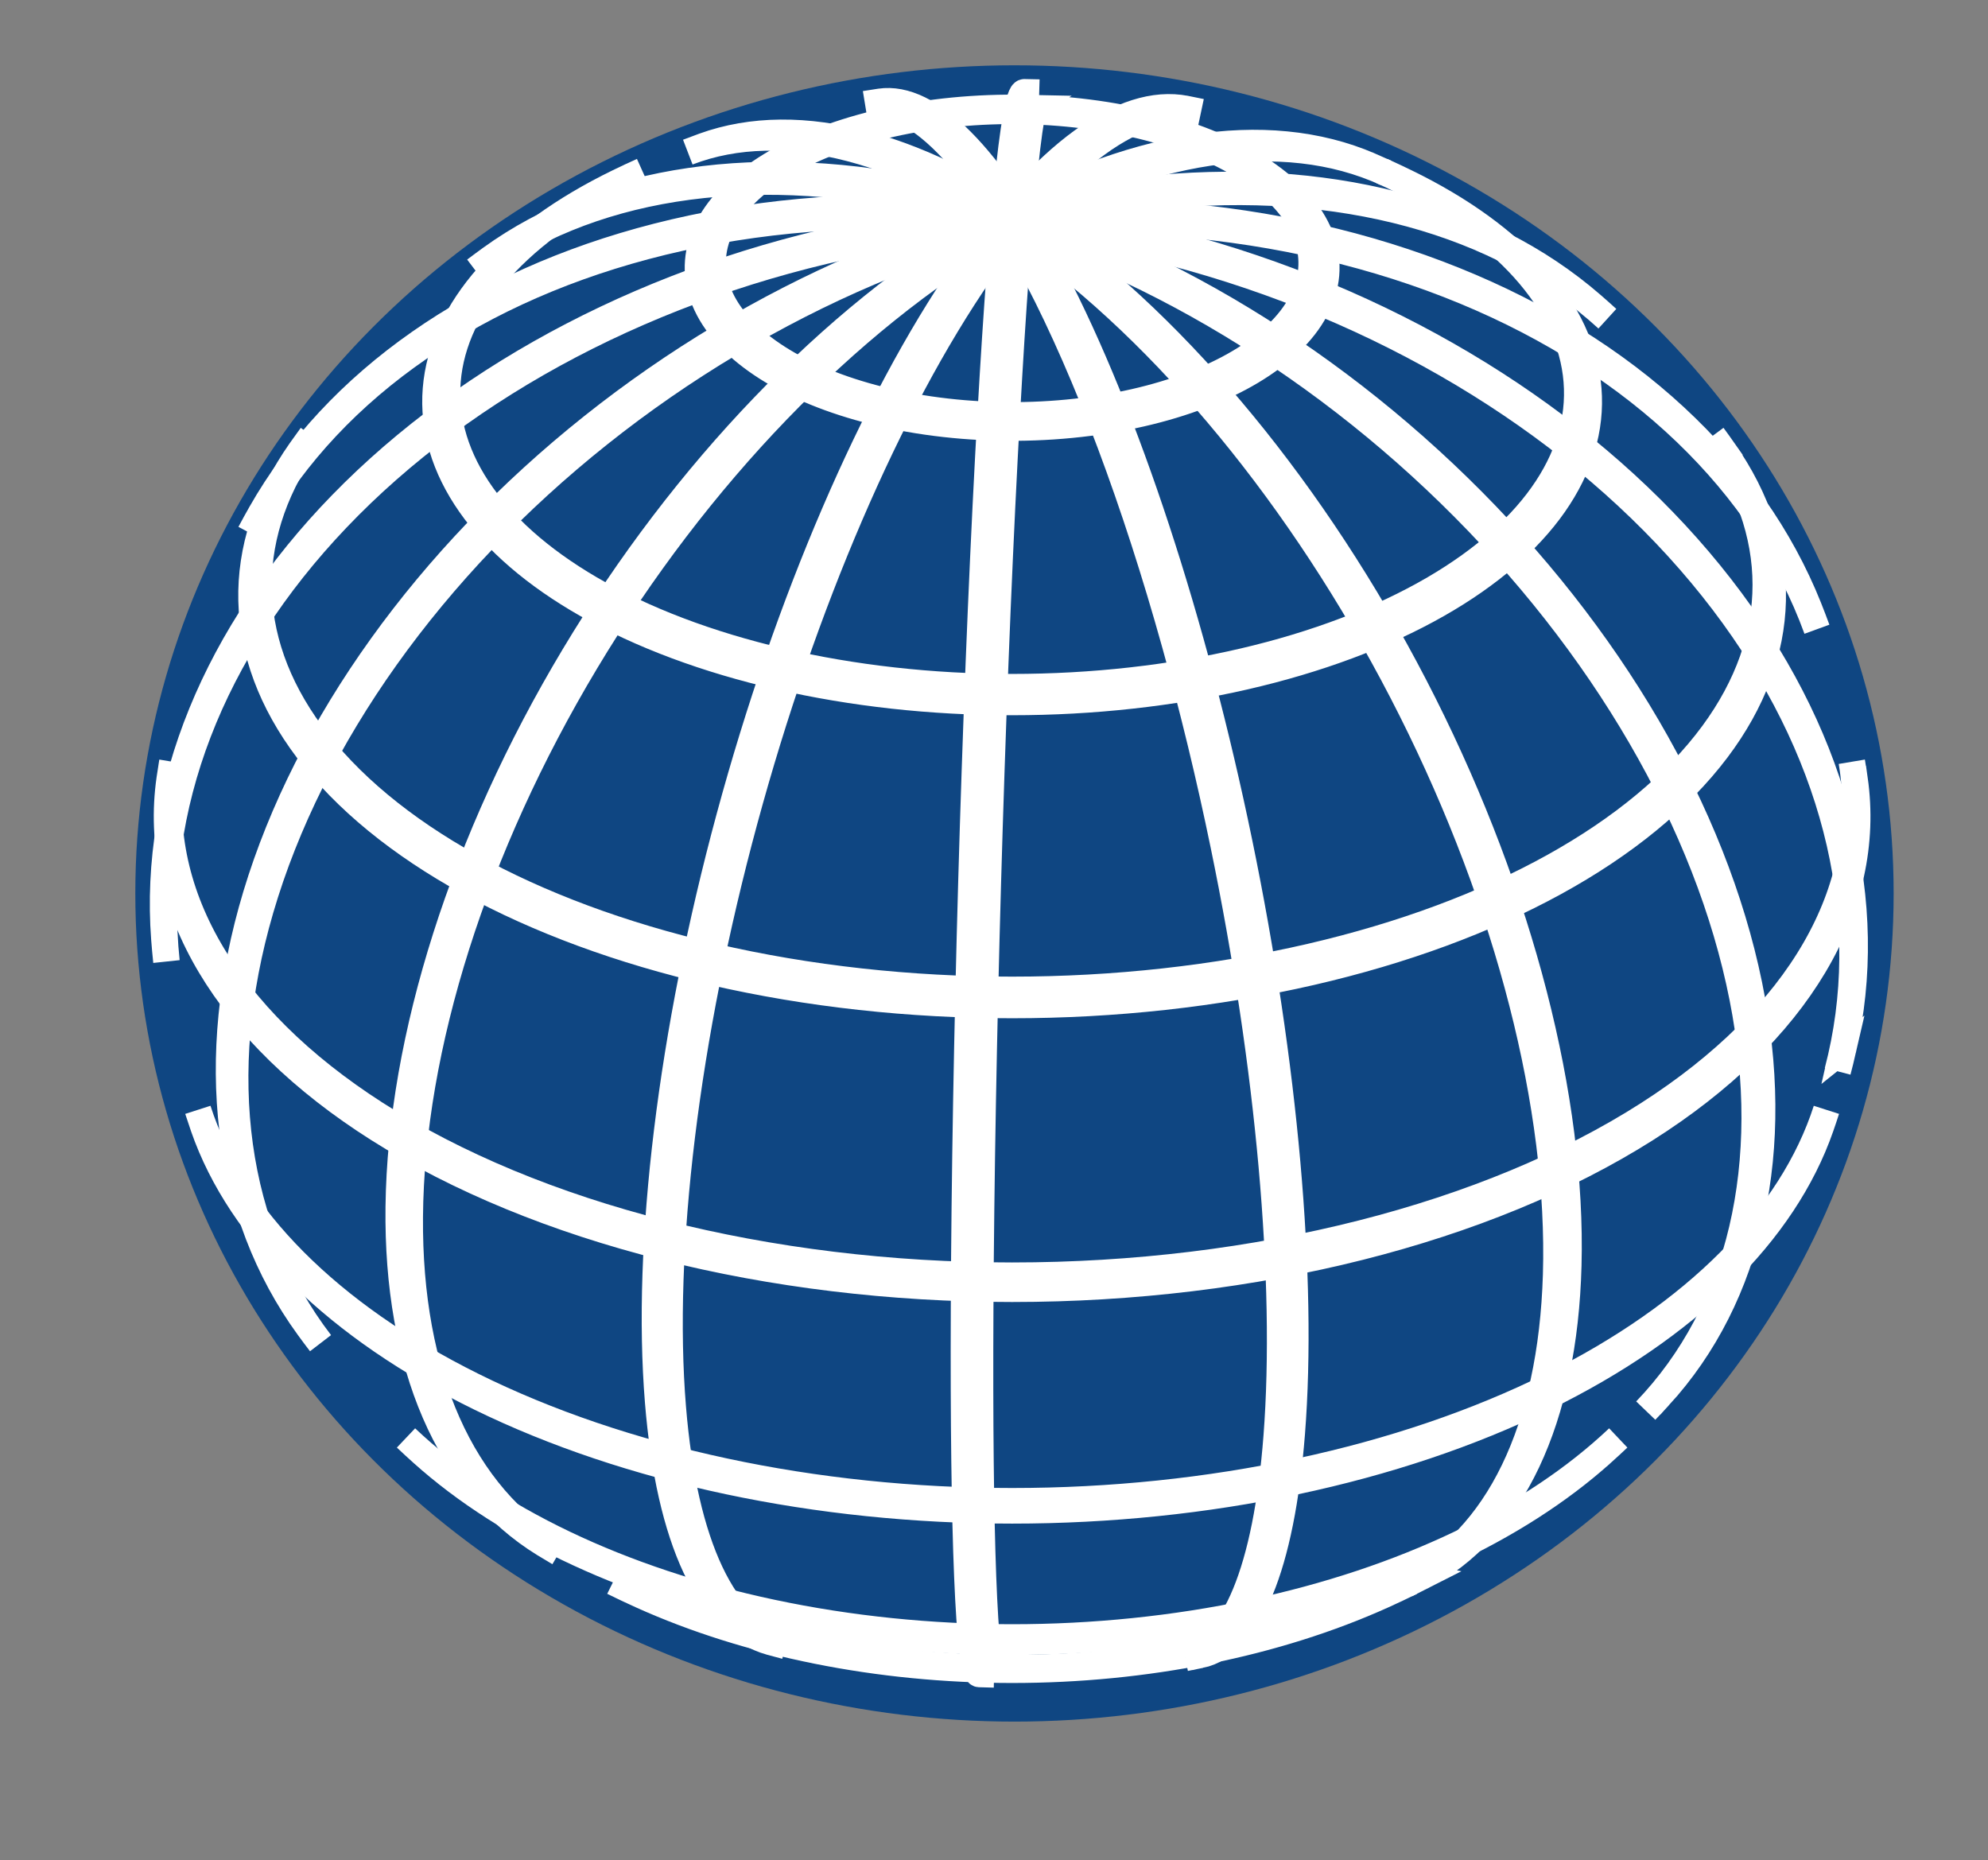 <?xml version="1.0" encoding="UTF-8" standalone="no"?>
<!-- Created with Inkscape (http://www.inkscape.org/) -->

<svg
   xmlns:dc="http://purl.org/dc/elements/1.1/"
   xmlns:cc="http://creativecommons.org/ns#"
   xmlns:rdf="http://www.w3.org/1999/02/22-rdf-syntax-ns#"
   xmlns:svg="http://www.w3.org/2000/svg"
   xmlns="http://www.w3.org/2000/svg"
   xmlns:sodipodi="http://sodipodi.sourceforge.net/DTD/sodipodi-0.dtd"
   xmlns:inkscape="http://www.inkscape.org/namespaces/inkscape"
   version="1.0"
   width="149.921"
   height="140.265"
   id="svg2"
   inkscape:version="0.91 r13725"
   sodipodi:docname="mapgrid.svg">
  <rect width="100%" height="100%" fill="#808080" stroke="none"/>
  <sodipodi:namedview
     pagecolor="#ffffff"
     bordercolor="#666666"
     borderopacity="1"
     objecttolerance="10"
     gridtolerance="10"
     guidetolerance="10"
     inkscape:pageopacity="0"
     inkscape:pageshadow="2"
     inkscape:window-width="1876"
     inkscape:window-height="1056"
     id="namedview15"
     showgrid="true"
     inkscape:zoom="4.4500586"
     inkscape:cx="122.27056"
     inkscape:cy="78.113105"
     inkscape:window-x="44"
     inkscape:window-y="24"
     inkscape:window-maximized="1"
     inkscape:current-layer="g3338"
     showguides="false"
     inkscape:snap-grids="true"
     fit-margin-top="0"
     fit-margin-left="0"
     fit-margin-right="0"
     fit-margin-bottom="0">
    <inkscape:grid
       type="xygrid"
       id="grid8410"
       originx="1.078"
       originy="-1090.198" />
  </sodipodi:namedview>
  <defs
     id="defs4" />
  <g
     id="g3338"
     transform="translate(1.303,-144.625)">
    <ellipse
       style="opacity:1;fill:#0f4682;fill-opacity:1;stroke:#0f4682;stroke-width:10.163;stroke-linecap:round;stroke-linejoin:round;stroke-miterlimit:4;stroke-dasharray:none;stroke-opacity:1"
       id="path21948"
       cx="75.202"
       cy="212.002"
       rx="61.219"
       ry="57.371" />
    <path
       inkscape:connector-curvature="0"
       style="fill:#000000;fill-opacity:1;stroke:#ffffff;stroke-width:2;stroke-miterlimit:4;stroke-dasharray:none;stroke-opacity:1"
       id="parallel_-40.0_front"
       d="m 102.978,264.931 c -8.073,3.643 -17.879,5.612 -27.954,5.612 -10.076,0 -19.881,-1.969 -27.954,-5.612 -0.719,-0.324 -1.431,-0.661 -2.137,-1.01 8.484,4.2 19.118,6.496 30.091,6.496 10.973,0 21.607,-2.296 30.091,-6.496 -0.706,0.349 -1.418,0.686 -2.137,1.01 z" />
    <path
       inkscape:connector-curvature="0"
       style="fill:#000000;fill-opacity:1;stroke:#ffffff;stroke-width:2;stroke-miterlimit:4;stroke-dasharray:none;stroke-opacity:1"
       id="parallel_-30.0_front"
       d="m 119.494,254.206 c -6.476,5.809 -15.967,10.191 -27.018,12.471 -11.306,2.333 -23.598,2.333 -34.904,0 -11.051,-2.28 -20.542,-6.662 -27.018,-12.471 -0.418,-0.375 -0.832,-0.757 -1.239,-1.143 6.457,6.117 16.182,10.762 27.608,13.185 11.708,2.483 24.496,2.483 36.204,0 11.425,-2.423 21.15,-7.068 27.607,-13.185 -0.408,0.386 -0.821,0.767 -1.239,1.143 z" />
    <path
       inkscape:connector-curvature="0"
       style="fill:#000000;fill-opacity:1;stroke:#ffffff;stroke-width:2;stroke-miterlimit:4;stroke-dasharray:none;stroke-opacity:1"
       id="parallel_-10.0_front"
       d="m 135.997,229.618 c -2.769,7.965 -10.11,15.155 -20.832,20.401 -11.223,5.491 -25.444,8.504 -40.14,8.504 -14.696,5.3e-4 -28.916,-3.013 -40.139,-8.503 -10.723,-5.246 -18.064,-12.436 -20.833,-20.401 -0.147,-0.423 -0.292,-0.856 -0.435,-1.299 2.597,8.096 9.907,15.437 20.717,20.804 11.324,5.622 25.759,8.714 40.69,8.714 14.931,0 29.366,-3.092 40.689,-8.713 10.811,-5.367 18.12,-12.709 20.718,-20.805 -0.136,0.425 -0.281,0.859 -0.435,1.299 z" />
    <path
       inkscape:connector-curvature="0"
       style="fill:#000000;fill-opacity:1;stroke:#ffffff;stroke-width:2;stroke-miterlimit:4;stroke-dasharray:none;stroke-opacity:1"
       id="parallel_10.0_front"
       d="m 138.551,203.369 c 1.376,9.622 -4.299,19.147 -15.732,26.39 -12.095,7.661 -29.502,12.053 -47.795,12.053 -18.292,0 -35.699,-4.392 -47.794,-12.053 -11.434,-7.243 -17.109,-16.768 -15.733,-26.39 0.061,-0.425 0.128,-0.859 0.201,-1.299 -1.613,9.651 3.927,19.253 15.339,26.569 12.075,7.742 29.578,12.19 47.986,12.19 18.409,0 35.911,-4.449 47.986,-12.19 11.413,-7.317 16.953,-16.919 15.339,-26.569 0.071,0.424 0.138,0.857 0.201,1.299 z" />
    <path
       inkscape:connector-curvature="0"
       style="fill:#000000;fill-opacity:1;stroke:#ffffff;stroke-width:2;stroke-miterlimit:4;stroke-dasharray:none;stroke-opacity:1"
       id="parallel_30.0_front"
       d="m 128.687,178.626 c 5.104,7.277 4.918,15.323 -0.521,22.53 -5.69,7.54 -16.68,13.567 -30.583,16.769 -14.407,3.318 -30.71,3.318 -45.117,0 -13.903,-3.202 -24.894,-9.229 -30.584,-16.769 -5.438,-7.207 -5.624,-15.254 -0.52,-22.53 0.274,-0.391 0.549,-0.772 0.822,-1.143 -5.321,7.217 -5.327,15.252 -0.019,22.472 5.549,7.547 16.46,13.6 30.328,16.817 14.379,3.337 30.685,3.337 45.063,5.2e-4 13.868,-3.218 24.78,-9.271 30.329,-16.818 5.308,-7.219 5.301,-15.255 -0.019,-22.472 0.285,0.385 0.558,0.766 0.822,1.143 z" />
    <path
       inkscape:connector-curvature="0"
       style="fill:#000000;fill-opacity:1;stroke:#ffffff;stroke-width:2;stroke-miterlimit:4;stroke-dasharray:none;stroke-opacity:1"
       id="parallel_50.0_front"
       d="m 104.718,158.37 c 8.336,4.058 13.275,9.658 13.754,15.593 0.483,5.979 -3.599,11.817 -11.356,16.235 -8.237,4.691 -19.883,7.364 -32.091,7.364 -12.209,0 -23.855,-2.673 -32.092,-7.364 -7.758,-4.418 -11.84,-10.256 -11.357,-16.235 0.479,-5.935 5.418,-11.535 13.754,-15.593 0.599,-0.292 1.203,-0.574 1.811,-0.848 -8.611,3.874 -13.883,9.379 -14.641,15.284 -0.761,5.93 3.088,11.772 10.689,16.213 8.086,4.724 19.67,7.428 31.835,7.428 12.165,0 23.75,-2.703 31.836,-7.428 7.601,-4.441 11.451,-10.283 10.689,-16.213 -0.759,-5.905 -6.03,-11.41 -14.642,-15.284 0.608,0.274 1.212,0.556 1.811,0.848 z" />
    <path
       inkscape:connector-curvature="0"
       style="fill:#000000;fill-opacity:1;stroke:#ffffff;stroke-width:2;stroke-miterlimit:4;stroke-dasharray:none;stroke-opacity:1"
       id="parallel_70.0_front"
       d="m 76.028,152.773 c 7.336,0.158 14.113,2.039 18.348,5.089 4.075,2.935 5.362,6.641 3.516,10.106 -1.853,3.48 -6.672,6.357 -13.137,7.837 -6.843,1.569 -14.744,1.394 -21.294,-0.47 -6.177,-1.758 -10.485,-4.827 -11.747,-8.368 -1.254,-3.515 0.622,-7.135 5.127,-9.878 4.726,-2.879 11.819,-4.475 19.188,-4.317 z m -0.045,0.221 c -7.03,-0.152 -13.797,1.37 -18.303,4.116 -4.285,2.61 -6.074,6.052 -4.886,9.397 1.195,3.363 5.274,6.283 11.133,7.962 6.243,1.791 13.79,1.968 20.333,0.478 6.188,-1.409 10.801,-4.156 12.571,-7.481 1.757,-3.299 0.531,-6.826 -3.347,-9.62 -4.037,-2.909 -10.502,-4.702 -17.501,-4.853 z" />
    <path
       inkscape:connector-curvature="0"
       style="fill:#000000;fill-opacity:1;stroke:#ffffff;stroke-width:2;stroke-miterlimit:4;stroke-dasharray:none;stroke-opacity:1"
       id="meridian_80.0_front"
       d="m 75.942,151.586 c -0.779,-0.01 -1.802,10.345 -2.711,27.501 -1.037,19.557 -1.752,44.607 -1.832,64.186 -0.071,17.172 0.36,27.56 1.138,27.589 0.373,0.013 0.748,0.024 1.124,0.031 -0.741,-0.014 -1.135,-10.401 -1.045,-27.581 0.104,-19.582 0.819,-44.639 1.833,-64.201 0.89,-17.166 1.877,-27.523 2.617,-27.501 -0.375,-0.011 -0.749,-0.019 -1.124,-0.024 z" />
    <path
       inkscape:connector-curvature="0"
       style="fill:#000000;fill-opacity:1;stroke:#ffffff;stroke-width:2;stroke-miterlimit:4;stroke-dasharray:none;stroke-opacity:1"
       id="path3990"
       d="m 88.118,152.839 c -4.71,-0.915 -10.65,3.426 -16.689,12.211 -6.893,10.025 -13.322,24.97 -17.716,41.192 -4.393,16.221 -6.345,32.218 -5.382,44.087 0.843,10.399 3.862,16.844 8.474,18.117 0.377,0.104 0.756,0.205 1.134,0.303 -4.627,-1.191 -7.658,-7.594 -8.508,-17.992 -0.971,-11.883 0.99,-27.951 5.406,-44.252 4.415,-16.301 10.872,-31.313 17.779,-41.347 6.044,-8.779 11.974,-13.079 16.655,-12.085 -0.383,-0.081 -0.768,-0.159 -1.153,-0.234 z" />
    <path
       inkscape:connector-curvature="0"
       style="fill:#000000;fill-opacity:1;stroke:#ffffff;stroke-width:2;stroke-miterlimit:4;stroke-dasharray:none;stroke-opacity:1"
       id="path3994"
       d="m 102.006,157.125 c -7.823,-3.381 -18.165,-1.719 -28.991,4.664 -11.543,6.806 -22.711,18.434 -31.021,32.302 -8.31,13.868 -13.069,28.824 -13.225,41.543 -0.146,11.929 3.769,20.994 10.968,25.414 0.365,0.224 0.738,0.449 1.122,0.673 -7.332,-4.301 -11.356,-13.343 -11.263,-25.323 0.101,-12.784 4.88,-27.874 13.266,-41.866 8.385,-13.992 19.667,-25.703 31.298,-32.496 10.897,-6.364 21.271,-7.924 29.052,-4.376 -0.392,-0.179 -0.793,-0.357 -1.204,-0.535 z" />
    <path
       inkscape:connector-curvature="0"
       style="fill:#000000;fill-opacity:1;stroke:#ffffff;stroke-width:2;stroke-miterlimit:4;stroke-dasharray:none;stroke-opacity:1"
       id="path3998"
       d="m 118.765,167.637 c -8.163,-7.098 -20.249,-10.195 -33.931,-8.692 -14.184,1.558 -29.024,7.944 -41.459,17.843 -12.435,9.899 -21.514,22.556 -25.37,35.358 -3.718,12.35 -2.308,23.946 3.956,32.555 0.297,0.409 0.6,0.814 0.908,1.215 -6.559,-8.552 -8.178,-20.224 -4.531,-32.719 3.784,-12.962 12.943,-25.818 25.548,-35.853 12.606,-10.035 27.67,-16.464 42.012,-17.931 13.825,-1.414 25.959,1.886 34.015,9.246 -0.379,-0.345 -0.761,-0.687 -1.149,-1.023 z" />
    <path
       inkscape:connector-curvature="0"
       style="fill:#000000;fill-opacity:1;stroke:#ffffff;stroke-width:2;stroke-miterlimit:4;stroke-dasharray:none;stroke-opacity:1"
       id="path4002"
       d="m 135.101,190.466 c -4.272,-10.705 -13.77,-19.489 -26.724,-24.709 -13.26,-5.344 -29.205,-6.576 -44.721,-3.452 -15.516,3.124 -29.489,10.379 -39.192,20.346 -9.48,9.737 -14.23,21.389 -13.369,32.782 0.043,0.568 0.095,1.136 0.155,1.703 -1.23,-11.534 3.343,-23.431 12.843,-33.401 9.729,-10.21 23.913,-17.655 39.702,-20.834 15.789,-3.179 32.01,-1.856 45.401,3.7 13.076,5.426 22.52,14.5 26.52,25.476 -0.197,-0.539 -0.402,-1.076 -0.615,-1.61 z" />
    <path
       inkscape:connector-curvature="0"
       style="fill:#000000;fill-opacity:1;stroke:#ffffff;stroke-width:2;stroke-miterlimit:4;stroke-dasharray:none;stroke-opacity:1"
       id="path4006"
       d="m 137.679,223.79 c 2.549,-11.033 -0.455,-23.075 -8.452,-33.866 -8.197,-11.06 -21.057,-20.015 -36.046,-25.096 -14.99,-5.082 -31.022,-5.923 -44.94,-2.361 -13.577,3.476 -24.196,10.9 -29.865,20.875 -0.279,0.492 -0.551,0.986 -0.815,1.484 5.444,-10.263 16.049,-17.966 29.769,-21.619 14.069,-3.746 30.378,-2.957 45.62,2.211 15.243,5.167 28.277,14.327 36.465,25.618 7.983,11.011 10.784,23.26 7.864,34.378 0.142,-0.54 0.276,-1.082 0.401,-1.625 z" />
    <path
       inkscape:connector-curvature="0"
       style="fill:#000000;fill-opacity:1;stroke:#ffffff;stroke-width:2;stroke-miterlimit:4;stroke-dasharray:none;stroke-opacity:1"
       id="path4010"
       d="m 123.807,249.937 c 6.918,-7.56 9.339,-18.629 6.787,-31.06 -2.66,-12.957 -10.52,-26.411 -21.934,-37.534 C 97.242,170.214 83.158,162.285 69.369,159.219 c -13.228,-2.942 -25.22,-1.194 -33.649,4.898 -0.402,0.29 -0.798,0.584 -1.189,0.88 8.346,-6.333 20.388,-8.254 33.745,-5.378 13.931,3 28.208,10.986 39.768,22.249 11.56,11.263 19.481,24.903 22.068,37.995 2.48,12.552 -0.129,23.665 -7.304,31.138 0.336,-0.35 0.669,-0.705 0.998,-1.065 z" />
    <path
       inkscape:connector-curvature="0"
       style="fill:#000000;fill-opacity:1;stroke:#ffffff;stroke-width:2;stroke-miterlimit:4;stroke-dasharray:none;stroke-opacity:1"
       id="path4014"
       d="m 105.889,263.531 c 6.815,-3.486 10.769,-11.861 11.076,-23.478 0.331,-12.523 -3.602,-27.794 -10.909,-42.346 -7.3,-14.536 -17.347,-27.122 -27.864,-34.909 -9.762,-7.227 -19.191,-9.775 -26.433,-7.148 -0.392,0.142 -0.79,0.291 -1.193,0.446 7.21,-2.771 16.665,-0.303 26.483,6.92 10.591,7.792 20.729,20.473 28.085,35.133 7.357,14.661 11.296,30.038 10.918,42.599 -0.35,11.646 -4.385,19.98 -11.295,23.349 0.373,-0.182 0.751,-0.371 1.133,-0.566 z" />
    <path
       inkscape:connector-curvature="0"
       style="fill:#000000;fill-opacity:1;stroke:#ffffff;stroke-width:2;stroke-miterlimit:4;stroke-dasharray:none;stroke-opacity:1"
       id="path4018"
       d="m 89.22,269.425 c 3.656,-0.773 6.108,-6.71 6.891,-16.711 0.915,-11.677 -0.523,-27.87 -3.957,-44.528 -3.436,-16.664 -8.542,-32.207 -14.037,-42.741 -4.705,-9.016 -9.342,-13.684 -13.045,-13.142 -0.381,0.055 -0.762,0.115 -1.142,0.177 3.686,-0.603 8.323,4.061 13.037,13.128 3.768,7.249 7.357,16.871 10.349,27.599 1.359,4.872 2.595,9.972 3.669,15.182 3.439,16.681 4.89,32.893 3.992,44.573 -0.772,10.048 -3.226,15.98 -6.889,16.69 0.377,-0.073 0.755,-0.15 1.131,-0.229 z"
       sodipodi:nodetypes="cscccccssscc" />
  </g>
</svg>
